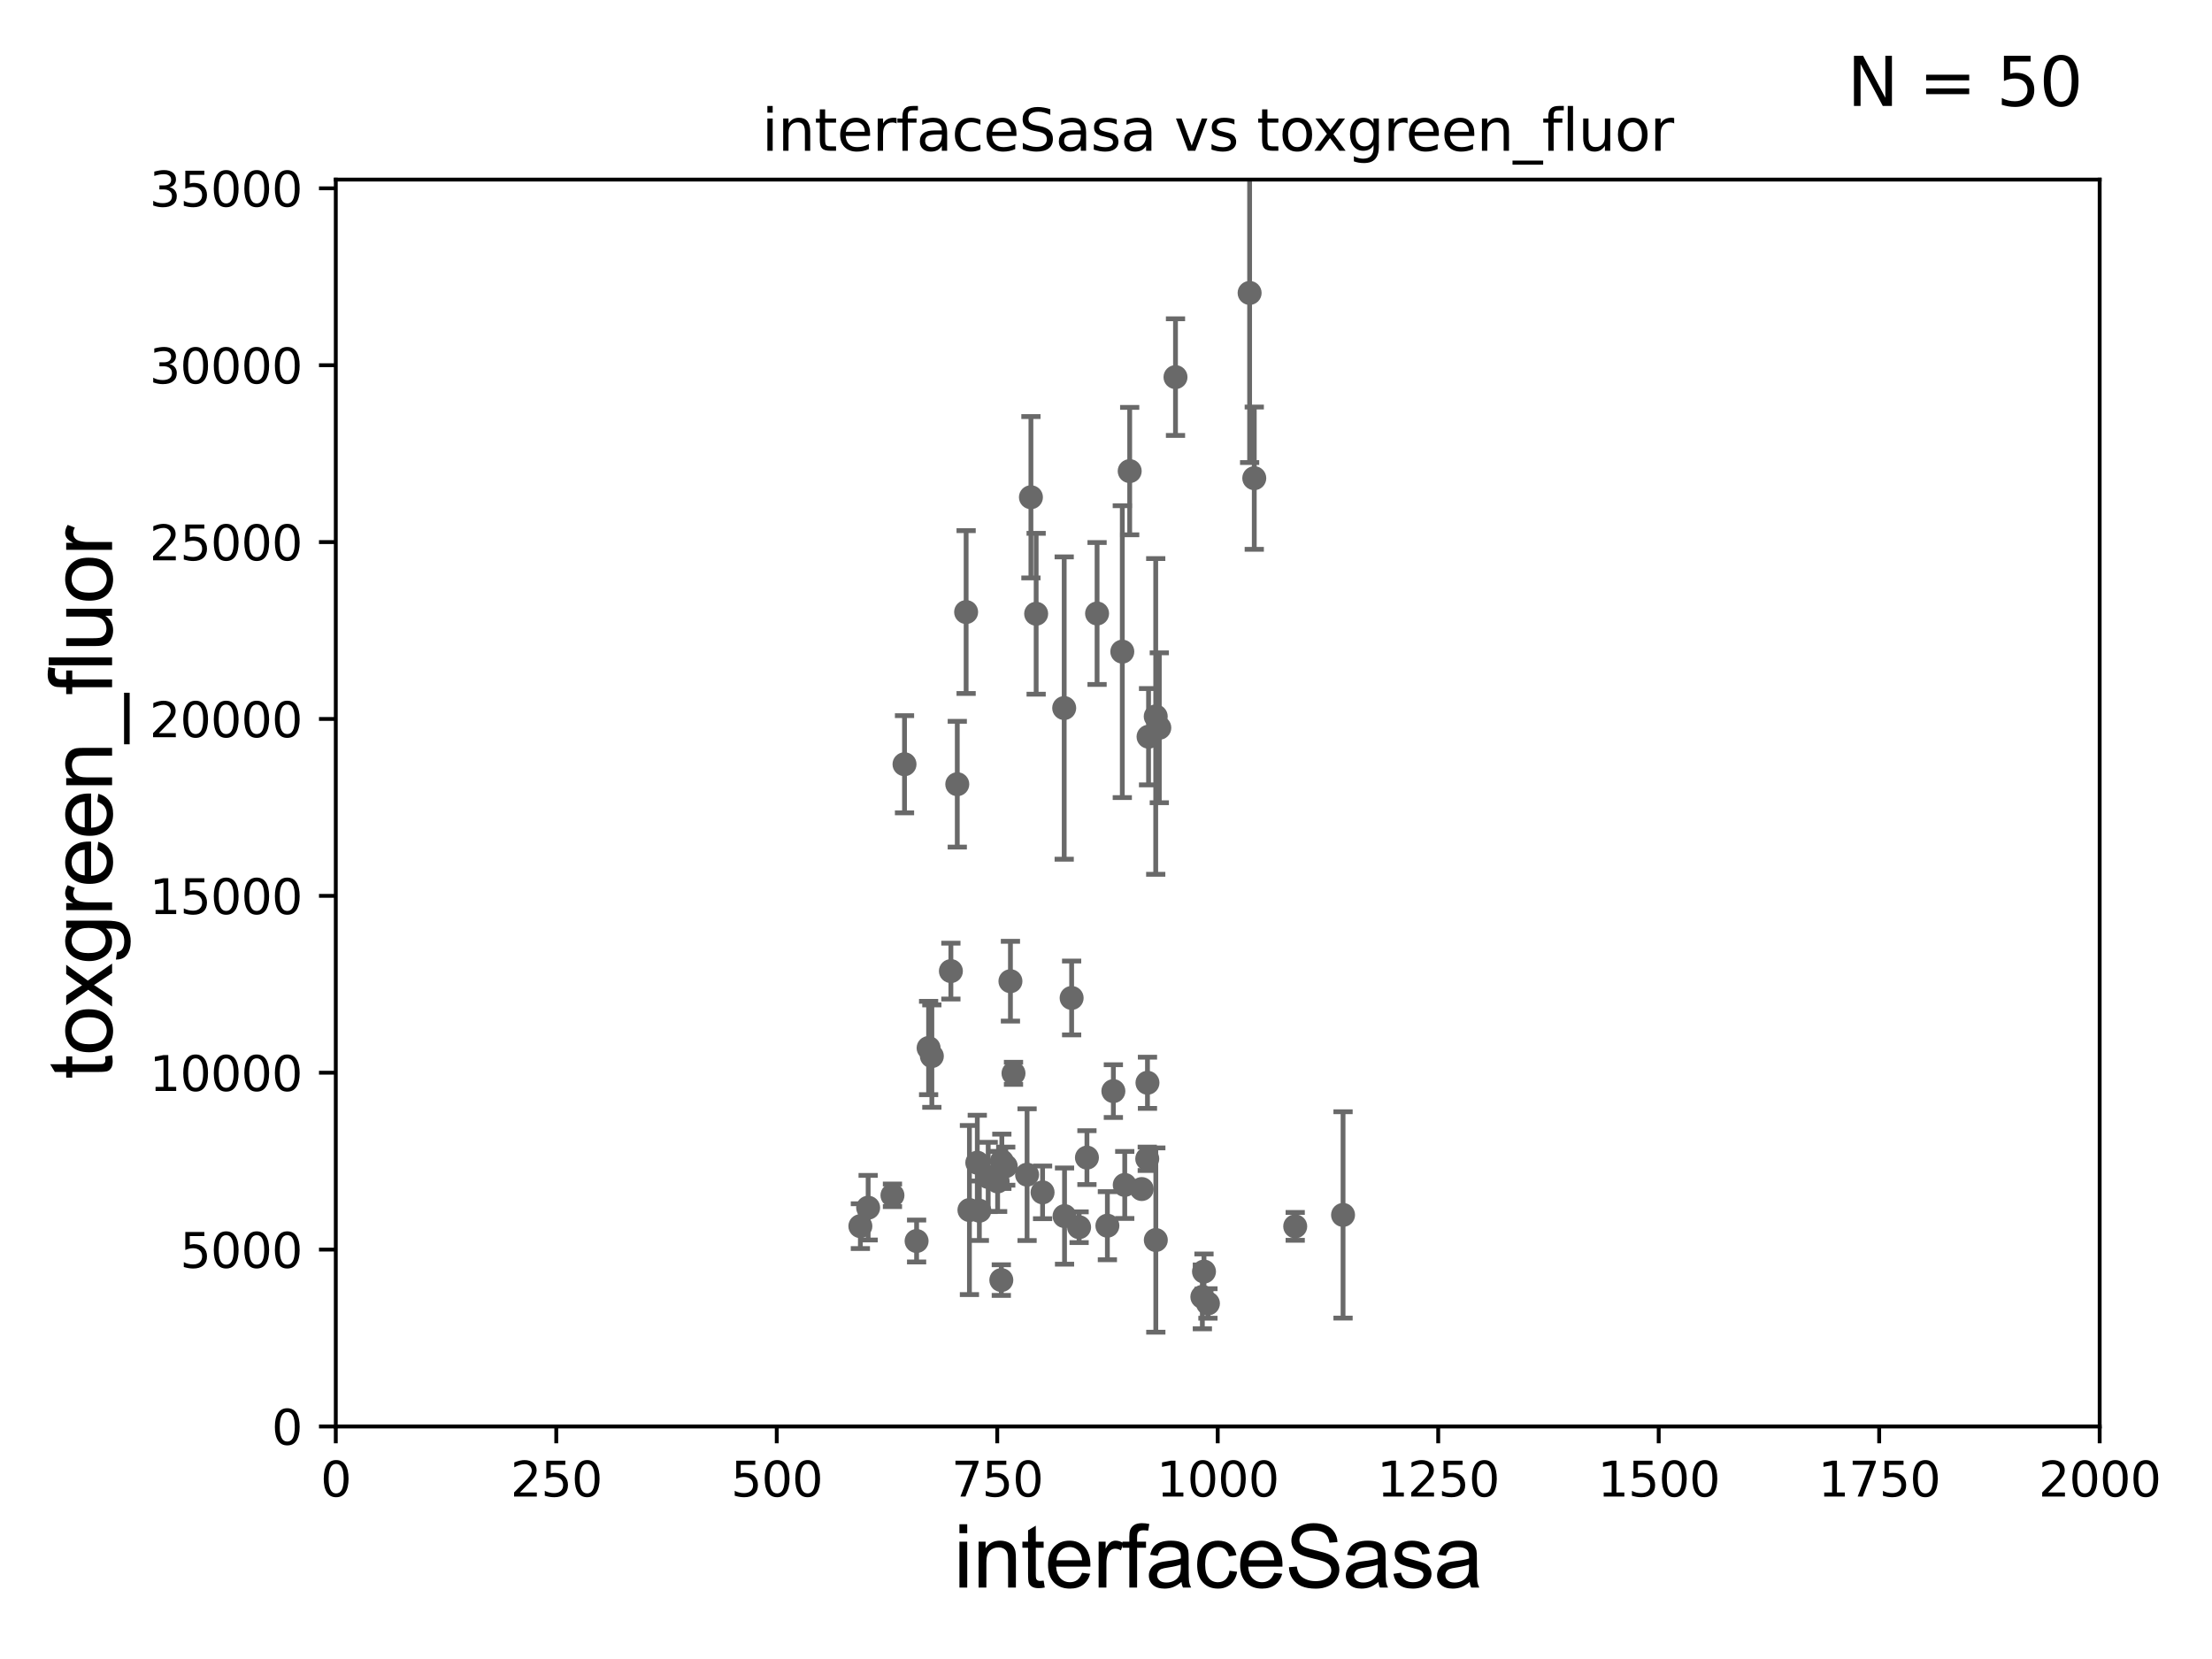<?xml version="1.0" encoding="utf-8" standalone="no"?>
<!DOCTYPE svg PUBLIC "-//W3C//DTD SVG 1.1//EN"
  "http://www.w3.org/Graphics/SVG/1.1/DTD/svg11.dtd">
<svg xmlns:xlink="http://www.w3.org/1999/xlink" width="460.8pt" height="345.6pt" viewBox="0 0 460.8 345.6" xmlns="http://www.w3.org/2000/svg" version="1.1">
 <defs>
  <style type="text/css">*{stroke-linejoin: round; stroke-linecap: butt}</style>
 </defs>
 <g id="figure_1">
  <g id="patch_1">
   <path d="M 0 345.6 
L 460.8 345.6 
L 460.8 0 
L 0 0 
z
" style="fill: #ffffff"/>
  </g>
  <g id="axes_1">
   <g id="patch_2">
    <path d="M 69.95 297.16 
L 437.4 297.16 
L 437.4 37.411 
L 69.95 37.411 
z
" style="fill: #ffffff"/>
   </g>
   <g id="PathCollection_1">
    <defs>
     <path id="m0b31a3c203" d="M 0 1.118 
C 0.297 1.118 0.581 1 0.791 0.791 
C 1 0.581 1.118 0.297 1.118 0 
C 1.118 -0.297 1 -0.581 0.791 -0.791 
C 0.581 -1 0.297 -1.118 0 -1.118 
C -0.297 -1.118 -0.581 -1 -0.791 -0.791 
C -1 -0.581 -1.118 -0.297 -1.118 0 
C -1.118 0.297 -1 0.581 -0.791 0.791 
C -0.581 1 -0.297 1.118 0 1.118 
z
" style="stroke: #696969"/>
    </defs>
    <g clip-path="url(#p158f5cc766)">
     <use xlink:href="#m0b31a3c203" x="269.817" y="255.474" style="fill: #696969; stroke: #696969"/>
     <use xlink:href="#m0b31a3c203" x="221.762" y="253.333" style="fill: #696969; stroke: #696969"/>
     <use xlink:href="#m0b31a3c203" x="205.859" y="245.186" style="fill: #696969; stroke: #696969"/>
     <use xlink:href="#m0b31a3c203" x="213.959" y="244.705" style="fill: #696969; stroke: #696969"/>
     <use xlink:href="#m0b31a3c203" x="233.796" y="135.749" style="fill: #696969; stroke: #696969"/>
     <use xlink:href="#m0b31a3c203" x="185.915" y="249.006" style="fill: #696969; stroke: #696969"/>
     <use xlink:href="#m0b31a3c203" x="190.944" y="258.526" style="fill: #696969; stroke: #696969"/>
     <use xlink:href="#m0b31a3c203" x="240.759" y="149.245" style="fill: #696969; stroke: #696969"/>
     <use xlink:href="#m0b31a3c203" x="238.994" y="241.396" style="fill: #696969; stroke: #696969"/>
     <use xlink:href="#m0b31a3c203" x="198.087" y="202.296" style="fill: #696969; stroke: #696969"/>
     <use xlink:href="#m0b31a3c203" x="217.189" y="248.391" style="fill: #696969; stroke: #696969"/>
     <use xlink:href="#m0b31a3c203" x="208.701" y="241.922" style="fill: #696969; stroke: #696969"/>
     <use xlink:href="#m0b31a3c203" x="251.636" y="271.534" style="fill: #696969; stroke: #696969"/>
     <use xlink:href="#m0b31a3c203" x="221.692" y="147.5" style="fill: #696969; stroke: #696969"/>
     <use xlink:href="#m0b31a3c203" x="223.241" y="207.894" style="fill: #696969; stroke: #696969"/>
     <use xlink:href="#m0b31a3c203" x="180.85" y="251.586" style="fill: #696969; stroke: #696969"/>
     <use xlink:href="#m0b31a3c203" x="193.446" y="218.317" style="fill: #696969; stroke: #696969"/>
     <use xlink:href="#m0b31a3c203" x="194.122" y="220.006" style="fill: #696969; stroke: #696969"/>
     <use xlink:href="#m0b31a3c203" x="279.782" y="253.09" style="fill: #696969; stroke: #696969"/>
     <use xlink:href="#m0b31a3c203" x="244.878" y="78.559" style="fill: #696969; stroke: #696969"/>
     <use xlink:href="#m0b31a3c203" x="204.018" y="252.217" style="fill: #696969; stroke: #696969"/>
     <use xlink:href="#m0b31a3c203" x="201.951" y="252.074" style="fill: #696969; stroke: #696969"/>
     <use xlink:href="#m0b31a3c203" x="209.513" y="242.931" style="fill: #696969; stroke: #696969"/>
     <use xlink:href="#m0b31a3c203" x="203.588" y="242.21" style="fill: #696969; stroke: #696969"/>
     <use xlink:href="#m0b31a3c203" x="231.935" y="227.298" style="fill: #696969; stroke: #696969"/>
     <use xlink:href="#m0b31a3c203" x="241.505" y="151.608" style="fill: #696969; stroke: #696969"/>
     <use xlink:href="#m0b31a3c203" x="250.813" y="264.892" style="fill: #696969; stroke: #696969"/>
     <use xlink:href="#m0b31a3c203" x="207.826" y="246.116" style="fill: #696969; stroke: #696969"/>
     <use xlink:href="#m0b31a3c203" x="237.84" y="247.701" style="fill: #696969; stroke: #696969"/>
     <use xlink:href="#m0b31a3c203" x="188.427" y="159.204" style="fill: #696969; stroke: #696969"/>
     <use xlink:href="#m0b31a3c203" x="228.541" y="127.804" style="fill: #696969; stroke: #696969"/>
     <use xlink:href="#m0b31a3c203" x="239.265" y="153.471" style="fill: #696969; stroke: #696969"/>
     <use xlink:href="#m0b31a3c203" x="226.429" y="241.152" style="fill: #696969; stroke: #696969"/>
     <use xlink:href="#m0b31a3c203" x="210.492" y="204.402" style="fill: #696969; stroke: #696969"/>
     <use xlink:href="#m0b31a3c203" x="239.039" y="225.561" style="fill: #696969; stroke: #696969"/>
     <use xlink:href="#m0b31a3c203" x="260.318" y="61.025" style="fill: #696969; stroke: #696969"/>
     <use xlink:href="#m0b31a3c203" x="208.593" y="266.663" style="fill: #696969; stroke: #696969"/>
     <use xlink:href="#m0b31a3c203" x="230.689" y="255.336" style="fill: #696969; stroke: #696969"/>
     <use xlink:href="#m0b31a3c203" x="235.336" y="98.139" style="fill: #696969; stroke: #696969"/>
     <use xlink:href="#m0b31a3c203" x="199.419" y="163.363" style="fill: #696969; stroke: #696969"/>
     <use xlink:href="#m0b31a3c203" x="234.305" y="246.844" style="fill: #696969; stroke: #696969"/>
     <use xlink:href="#m0b31a3c203" x="214.76" y="103.583" style="fill: #696969; stroke: #696969"/>
     <use xlink:href="#m0b31a3c203" x="224.797" y="255.652" style="fill: #696969; stroke: #696969"/>
     <use xlink:href="#m0b31a3c203" x="179.231" y="255.431" style="fill: #696969; stroke: #696969"/>
     <use xlink:href="#m0b31a3c203" x="201.262" y="127.504" style="fill: #696969; stroke: #696969"/>
     <use xlink:href="#m0b31a3c203" x="240.778" y="258.322" style="fill: #696969; stroke: #696969"/>
     <use xlink:href="#m0b31a3c203" x="215.85" y="127.858" style="fill: #696969; stroke: #696969"/>
     <use xlink:href="#m0b31a3c203" x="211.13" y="223.59" style="fill: #696969; stroke: #696969"/>
     <use xlink:href="#m0b31a3c203" x="250.473" y="270.161" style="fill: #696969; stroke: #696969"/>
     <use xlink:href="#m0b31a3c203" x="261.287" y="99.614" style="fill: #696969; stroke: #696969"/>
    </g>
   </g>
   <g id="matplotlib.axis_1">
    <g id="xtick_1">
     <g id="line2d_1">
      <defs>
       <path id="me42b0af5c9" d="M 0 0 
L 0 3.5 
" style="stroke: #000000; stroke-width: 0.8"/>
      </defs>
      <g>
       <use xlink:href="#me42b0af5c9" x="69.95" y="297.16" style="stroke: #000000; stroke-width: 0.8"/>
      </g>
     </g>
     <g id="text_1">
      <!-- 0 -->
      <g transform="translate(66.769 311.758)scale(0.1 -0.1)">
       <defs>
        <path id="DejaVuSans-30" d="M 2034 4250 
Q 1547 4250 1301 3770 
Q 1056 3291 1056 2328 
Q 1056 1369 1301 889 
Q 1547 409 2034 409 
Q 2525 409 2770 889 
Q 3016 1369 3016 2328 
Q 3016 3291 2770 3770 
Q 2525 4250 2034 4250 
z
M 2034 4750 
Q 2819 4750 3233 4129 
Q 3647 3509 3647 2328 
Q 3647 1150 3233 529 
Q 2819 -91 2034 -91 
Q 1250 -91 836 529 
Q 422 1150 422 2328 
Q 422 3509 836 4129 
Q 1250 4750 2034 4750 
z
" transform="scale(0.016)"/>
       </defs>
       <use xlink:href="#DejaVuSans-30"/>
      </g>
     </g>
    </g>
    <g id="xtick_2">
     <g id="line2d_2">
      <g>
       <use xlink:href="#me42b0af5c9" x="115.881" y="297.16" style="stroke: #000000; stroke-width: 0.8"/>
      </g>
     </g>
     <g id="text_2">
      <!-- 250 -->
      <g transform="translate(106.338 311.758)scale(0.1 -0.1)">
       <defs>
        <path id="DejaVuSans-32" d="M 1228 531 
L 3431 531 
L 3431 0 
L 469 0 
L 469 531 
Q 828 903 1448 1529 
Q 2069 2156 2228 2338 
Q 2531 2678 2651 2914 
Q 2772 3150 2772 3378 
Q 2772 3750 2511 3984 
Q 2250 4219 1831 4219 
Q 1534 4219 1204 4116 
Q 875 4013 500 3803 
L 500 4441 
Q 881 4594 1212 4672 
Q 1544 4750 1819 4750 
Q 2544 4750 2975 4387 
Q 3406 4025 3406 3419 
Q 3406 3131 3298 2873 
Q 3191 2616 2906 2266 
Q 2828 2175 2409 1742 
Q 1991 1309 1228 531 
z
" transform="scale(0.016)"/>
        <path id="DejaVuSans-35" d="M 691 4666 
L 3169 4666 
L 3169 4134 
L 1269 4134 
L 1269 2991 
Q 1406 3038 1543 3061 
Q 1681 3084 1819 3084 
Q 2600 3084 3056 2656 
Q 3513 2228 3513 1497 
Q 3513 744 3044 326 
Q 2575 -91 1722 -91 
Q 1428 -91 1123 -41 
Q 819 9 494 109 
L 494 744 
Q 775 591 1075 516 
Q 1375 441 1709 441 
Q 2250 441 2565 725 
Q 2881 1009 2881 1497 
Q 2881 1984 2565 2268 
Q 2250 2553 1709 2553 
Q 1456 2553 1204 2497 
Q 953 2441 691 2322 
L 691 4666 
z
" transform="scale(0.016)"/>
       </defs>
       <use xlink:href="#DejaVuSans-32"/>
       <use xlink:href="#DejaVuSans-35" x="63.623"/>
       <use xlink:href="#DejaVuSans-30" x="127.246"/>
      </g>
     </g>
    </g>
    <g id="xtick_3">
     <g id="line2d_3">
      <g>
       <use xlink:href="#me42b0af5c9" x="161.812" y="297.16" style="stroke: #000000; stroke-width: 0.8"/>
      </g>
     </g>
     <g id="text_3">
      <!-- 500 -->
      <g transform="translate(152.269 311.758)scale(0.1 -0.1)">
       <use xlink:href="#DejaVuSans-35"/>
       <use xlink:href="#DejaVuSans-30" x="63.623"/>
       <use xlink:href="#DejaVuSans-30" x="127.246"/>
      </g>
     </g>
    </g>
    <g id="xtick_4">
     <g id="line2d_4">
      <g>
       <use xlink:href="#me42b0af5c9" x="207.744" y="297.16" style="stroke: #000000; stroke-width: 0.8"/>
      </g>
     </g>
     <g id="text_4">
      <!-- 750 -->
      <g transform="translate(198.2 311.758)scale(0.1 -0.1)">
       <defs>
        <path id="DejaVuSans-37" d="M 525 4666 
L 3525 4666 
L 3525 4397 
L 1831 0 
L 1172 0 
L 2766 4134 
L 525 4134 
L 525 4666 
z
" transform="scale(0.016)"/>
       </defs>
       <use xlink:href="#DejaVuSans-37"/>
       <use xlink:href="#DejaVuSans-35" x="63.623"/>
       <use xlink:href="#DejaVuSans-30" x="127.246"/>
      </g>
     </g>
    </g>
    <g id="xtick_5">
     <g id="line2d_5">
      <g>
       <use xlink:href="#me42b0af5c9" x="253.675" y="297.16" style="stroke: #000000; stroke-width: 0.8"/>
      </g>
     </g>
     <g id="text_5">
      <!-- 1000 -->
      <g transform="translate(240.95 311.758)scale(0.1 -0.1)">
       <defs>
        <path id="DejaVuSans-31" d="M 794 531 
L 1825 531 
L 1825 4091 
L 703 3866 
L 703 4441 
L 1819 4666 
L 2450 4666 
L 2450 531 
L 3481 531 
L 3481 0 
L 794 0 
L 794 531 
z
" transform="scale(0.016)"/>
       </defs>
       <use xlink:href="#DejaVuSans-31"/>
       <use xlink:href="#DejaVuSans-30" x="63.623"/>
       <use xlink:href="#DejaVuSans-30" x="127.246"/>
       <use xlink:href="#DejaVuSans-30" x="190.869"/>
      </g>
     </g>
    </g>
    <g id="xtick_6">
     <g id="line2d_6">
      <g>
       <use xlink:href="#me42b0af5c9" x="299.606" y="297.16" style="stroke: #000000; stroke-width: 0.8"/>
      </g>
     </g>
     <g id="text_6">
      <!-- 1250 -->
      <g transform="translate(286.881 311.758)scale(0.1 -0.1)">
       <use xlink:href="#DejaVuSans-31"/>
       <use xlink:href="#DejaVuSans-32" x="63.623"/>
       <use xlink:href="#DejaVuSans-35" x="127.246"/>
       <use xlink:href="#DejaVuSans-30" x="190.869"/>
      </g>
     </g>
    </g>
    <g id="xtick_7">
     <g id="line2d_7">
      <g>
       <use xlink:href="#me42b0af5c9" x="345.538" y="297.16" style="stroke: #000000; stroke-width: 0.8"/>
      </g>
     </g>
     <g id="text_7">
      <!-- 1500 -->
      <g transform="translate(332.812 311.758)scale(0.1 -0.1)">
       <use xlink:href="#DejaVuSans-31"/>
       <use xlink:href="#DejaVuSans-35" x="63.623"/>
       <use xlink:href="#DejaVuSans-30" x="127.246"/>
       <use xlink:href="#DejaVuSans-30" x="190.869"/>
      </g>
     </g>
    </g>
    <g id="xtick_8">
     <g id="line2d_8">
      <g>
       <use xlink:href="#me42b0af5c9" x="391.469" y="297.16" style="stroke: #000000; stroke-width: 0.8"/>
      </g>
     </g>
     <g id="text_8">
      <!-- 1750 -->
      <g transform="translate(378.744 311.758)scale(0.1 -0.1)">
       <use xlink:href="#DejaVuSans-31"/>
       <use xlink:href="#DejaVuSans-37" x="63.623"/>
       <use xlink:href="#DejaVuSans-35" x="127.246"/>
       <use xlink:href="#DejaVuSans-30" x="190.869"/>
      </g>
     </g>
    </g>
    <g id="xtick_9">
     <g id="line2d_9">
      <g>
       <use xlink:href="#me42b0af5c9" x="437.4" y="297.16" style="stroke: #000000; stroke-width: 0.8"/>
      </g>
     </g>
     <g id="text_9">
      <!-- 2000 -->
      <g transform="translate(424.675 311.758)scale(0.1 -0.1)">
       <use xlink:href="#DejaVuSans-32"/>
       <use xlink:href="#DejaVuSans-30" x="63.623"/>
       <use xlink:href="#DejaVuSans-30" x="127.246"/>
       <use xlink:href="#DejaVuSans-30" x="190.869"/>
      </g>
     </g>
    </g>
    <g id="text_10">
     <!-- interfaceSasa -->
     <g transform="translate(198.646 330.722)scale(0.18 -0.18)">
      <defs>
       <path id="ArialMT-69" d="M 425 3934 
L 425 4581 
L 988 4581 
L 988 3934 
L 425 3934 
z
M 425 0 
L 425 3319 
L 988 3319 
L 988 0 
L 425 0 
z
" transform="scale(0.016)"/>
       <path id="ArialMT-6e" d="M 422 0 
L 422 3319 
L 928 3319 
L 928 2847 
Q 1294 3394 1984 3394 
Q 2284 3394 2536 3286 
Q 2788 3178 2913 3003 
Q 3038 2828 3088 2588 
Q 3119 2431 3119 2041 
L 3119 0 
L 2556 0 
L 2556 2019 
Q 2556 2363 2490 2533 
Q 2425 2703 2258 2804 
Q 2091 2906 1866 2906 
Q 1506 2906 1245 2678 
Q 984 2450 984 1813 
L 984 0 
L 422 0 
z
" transform="scale(0.016)"/>
       <path id="ArialMT-74" d="M 1650 503 
L 1731 6 
Q 1494 -44 1306 -44 
Q 1000 -44 831 53 
Q 663 150 594 308 
Q 525 466 525 972 
L 525 2881 
L 113 2881 
L 113 3319 
L 525 3319 
L 525 4141 
L 1084 4478 
L 1084 3319 
L 1650 3319 
L 1650 2881 
L 1084 2881 
L 1084 941 
Q 1084 700 1114 631 
Q 1144 563 1211 522 
Q 1278 481 1403 481 
Q 1497 481 1650 503 
z
" transform="scale(0.016)"/>
       <path id="ArialMT-65" d="M 2694 1069 
L 3275 997 
Q 3138 488 2766 206 
Q 2394 -75 1816 -75 
Q 1088 -75 661 373 
Q 234 822 234 1631 
Q 234 2469 665 2931 
Q 1097 3394 1784 3394 
Q 2450 3394 2872 2941 
Q 3294 2488 3294 1666 
Q 3294 1616 3291 1516 
L 816 1516 
Q 847 969 1125 678 
Q 1403 388 1819 388 
Q 2128 388 2347 550 
Q 2566 713 2694 1069 
z
M 847 1978 
L 2700 1978 
Q 2663 2397 2488 2606 
Q 2219 2931 1791 2931 
Q 1403 2931 1139 2672 
Q 875 2413 847 1978 
z
" transform="scale(0.016)"/>
       <path id="ArialMT-72" d="M 416 0 
L 416 3319 
L 922 3319 
L 922 2816 
Q 1116 3169 1280 3281 
Q 1444 3394 1641 3394 
Q 1925 3394 2219 3213 
L 2025 2691 
Q 1819 2813 1613 2813 
Q 1428 2813 1281 2702 
Q 1134 2591 1072 2394 
Q 978 2094 978 1738 
L 978 0 
L 416 0 
z
" transform="scale(0.016)"/>
       <path id="ArialMT-66" d="M 556 0 
L 556 2881 
L 59 2881 
L 59 3319 
L 556 3319 
L 556 3672 
Q 556 4006 616 4169 
Q 697 4388 901 4523 
Q 1106 4659 1475 4659 
Q 1713 4659 2000 4603 
L 1916 4113 
Q 1741 4144 1584 4144 
Q 1328 4144 1222 4034 
Q 1116 3925 1116 3625 
L 1116 3319 
L 1763 3319 
L 1763 2881 
L 1116 2881 
L 1116 0 
L 556 0 
z
" transform="scale(0.016)"/>
       <path id="ArialMT-61" d="M 2588 409 
Q 2275 144 1986 34 
Q 1697 -75 1366 -75 
Q 819 -75 525 192 
Q 231 459 231 875 
Q 231 1119 342 1320 
Q 453 1522 633 1644 
Q 813 1766 1038 1828 
Q 1203 1872 1538 1913 
Q 2219 1994 2541 2106 
Q 2544 2222 2544 2253 
Q 2544 2597 2384 2738 
Q 2169 2928 1744 2928 
Q 1347 2928 1158 2789 
Q 969 2650 878 2297 
L 328 2372 
Q 403 2725 575 2942 
Q 747 3159 1072 3276 
Q 1397 3394 1825 3394 
Q 2250 3394 2515 3294 
Q 2781 3194 2906 3042 
Q 3031 2891 3081 2659 
Q 3109 2516 3109 2141 
L 3109 1391 
Q 3109 606 3145 398 
Q 3181 191 3288 0 
L 2700 0 
Q 2613 175 2588 409 
z
M 2541 1666 
Q 2234 1541 1622 1453 
Q 1275 1403 1131 1340 
Q 988 1278 909 1158 
Q 831 1038 831 891 
Q 831 666 1001 516 
Q 1172 366 1500 366 
Q 1825 366 2078 508 
Q 2331 650 2450 897 
Q 2541 1088 2541 1459 
L 2541 1666 
z
" transform="scale(0.016)"/>
       <path id="ArialMT-63" d="M 2588 1216 
L 3141 1144 
Q 3050 572 2676 248 
Q 2303 -75 1759 -75 
Q 1078 -75 664 370 
Q 250 816 250 1647 
Q 250 2184 428 2587 
Q 606 2991 970 3192 
Q 1334 3394 1763 3394 
Q 2303 3394 2647 3120 
Q 2991 2847 3088 2344 
L 2541 2259 
Q 2463 2594 2264 2762 
Q 2066 2931 1784 2931 
Q 1359 2931 1093 2626 
Q 828 2322 828 1663 
Q 828 994 1084 691 
Q 1341 388 1753 388 
Q 2084 388 2306 591 
Q 2528 794 2588 1216 
z
" transform="scale(0.016)"/>
       <path id="ArialMT-53" d="M 288 1472 
L 859 1522 
Q 900 1178 1048 958 
Q 1197 738 1509 602 
Q 1822 466 2213 466 
Q 2559 466 2825 569 
Q 3091 672 3220 851 
Q 3350 1031 3350 1244 
Q 3350 1459 3225 1620 
Q 3100 1781 2813 1891 
Q 2628 1963 1997 2114 
Q 1366 2266 1113 2400 
Q 784 2572 623 2826 
Q 463 3081 463 3397 
Q 463 3744 659 4045 
Q 856 4347 1234 4503 
Q 1613 4659 2075 4659 
Q 2584 4659 2973 4495 
Q 3363 4331 3572 4012 
Q 3781 3694 3797 3291 
L 3216 3247 
Q 3169 3681 2898 3903 
Q 2628 4125 2100 4125 
Q 1550 4125 1298 3923 
Q 1047 3722 1047 3438 
Q 1047 3191 1225 3031 
Q 1400 2872 2139 2705 
Q 2878 2538 3153 2413 
Q 3553 2228 3743 1945 
Q 3934 1663 3934 1294 
Q 3934 928 3725 604 
Q 3516 281 3123 101 
Q 2731 -78 2241 -78 
Q 1619 -78 1198 103 
Q 778 284 539 648 
Q 300 1013 288 1472 
z
" transform="scale(0.016)"/>
       <path id="ArialMT-73" d="M 197 991 
L 753 1078 
Q 800 744 1014 566 
Q 1228 388 1613 388 
Q 2000 388 2187 545 
Q 2375 703 2375 916 
Q 2375 1106 2209 1216 
Q 2094 1291 1634 1406 
Q 1016 1563 777 1677 
Q 538 1791 414 1992 
Q 291 2194 291 2438 
Q 291 2659 392 2848 
Q 494 3038 669 3163 
Q 800 3259 1026 3326 
Q 1253 3394 1513 3394 
Q 1903 3394 2198 3281 
Q 2494 3169 2634 2976 
Q 2775 2784 2828 2463 
L 2278 2388 
Q 2241 2644 2061 2787 
Q 1881 2931 1553 2931 
Q 1166 2931 1000 2803 
Q 834 2675 834 2503 
Q 834 2394 903 2306 
Q 972 2216 1119 2156 
Q 1203 2125 1616 2013 
Q 2213 1853 2448 1751 
Q 2684 1650 2818 1456 
Q 2953 1263 2953 975 
Q 2953 694 2789 445 
Q 2625 197 2315 61 
Q 2006 -75 1616 -75 
Q 969 -75 630 194 
Q 291 463 197 991 
z
" transform="scale(0.016)"/>
      </defs>
      <use xlink:href="#ArialMT-69"/>
      <use xlink:href="#ArialMT-6e" x="22.217"/>
      <use xlink:href="#ArialMT-74" x="77.832"/>
      <use xlink:href="#ArialMT-65" x="105.615"/>
      <use xlink:href="#ArialMT-72" x="161.23"/>
      <use xlink:href="#ArialMT-66" x="194.531"/>
      <use xlink:href="#ArialMT-61" x="222.314"/>
      <use xlink:href="#ArialMT-63" x="277.93"/>
      <use xlink:href="#ArialMT-65" x="327.93"/>
      <use xlink:href="#ArialMT-53" x="383.545"/>
      <use xlink:href="#ArialMT-61" x="450.244"/>
      <use xlink:href="#ArialMT-73" x="505.859"/>
      <use xlink:href="#ArialMT-61" x="555.859"/>
     </g>
    </g>
   </g>
   <g id="matplotlib.axis_2">
    <g id="ytick_1">
     <g id="line2d_10">
      <defs>
       <path id="m560fdf28af" d="M 0 0 
L -3.5 0 
" style="stroke: #000000; stroke-width: 0.8"/>
      </defs>
      <g>
       <use xlink:href="#m560fdf28af" x="69.95" y="297.16" style="stroke: #000000; stroke-width: 0.8"/>
      </g>
     </g>
     <g id="text_11">
      <!-- 0 -->
      <g transform="translate(56.587 300.959)scale(0.1 -0.1)">
       <use xlink:href="#DejaVuSans-30"/>
      </g>
     </g>
    </g>
    <g id="ytick_2">
     <g id="line2d_11">
      <g>
       <use xlink:href="#m560fdf28af" x="69.95" y="260.313" style="stroke: #000000; stroke-width: 0.8"/>
      </g>
     </g>
     <g id="text_12">
      <!-- 5000 -->
      <g transform="translate(37.5 264.112)scale(0.1 -0.1)">
       <use xlink:href="#DejaVuSans-35"/>
       <use xlink:href="#DejaVuSans-30" x="63.623"/>
       <use xlink:href="#DejaVuSans-30" x="127.246"/>
       <use xlink:href="#DejaVuSans-30" x="190.869"/>
      </g>
     </g>
    </g>
    <g id="ytick_3">
     <g id="line2d_12">
      <g>
       <use xlink:href="#m560fdf28af" x="69.95" y="223.467" style="stroke: #000000; stroke-width: 0.8"/>
      </g>
     </g>
     <g id="text_13">
      <!-- 10000 -->
      <g transform="translate(31.137 227.266)scale(0.1 -0.1)">
       <use xlink:href="#DejaVuSans-31"/>
       <use xlink:href="#DejaVuSans-30" x="63.623"/>
       <use xlink:href="#DejaVuSans-30" x="127.246"/>
       <use xlink:href="#DejaVuSans-30" x="190.869"/>
       <use xlink:href="#DejaVuSans-30" x="254.492"/>
      </g>
     </g>
    </g>
    <g id="ytick_4">
     <g id="line2d_13">
      <g>
       <use xlink:href="#m560fdf28af" x="69.95" y="186.62" style="stroke: #000000; stroke-width: 0.8"/>
      </g>
     </g>
     <g id="text_14">
      <!-- 15000 -->
      <g transform="translate(31.137 190.419)scale(0.1 -0.1)">
       <use xlink:href="#DejaVuSans-31"/>
       <use xlink:href="#DejaVuSans-35" x="63.623"/>
       <use xlink:href="#DejaVuSans-30" x="127.246"/>
       <use xlink:href="#DejaVuSans-30" x="190.869"/>
       <use xlink:href="#DejaVuSans-30" x="254.492"/>
      </g>
     </g>
    </g>
    <g id="ytick_5">
     <g id="line2d_14">
      <g>
       <use xlink:href="#m560fdf28af" x="69.95" y="149.773" style="stroke: #000000; stroke-width: 0.8"/>
      </g>
     </g>
     <g id="text_15">
      <!-- 20000 -->
      <g transform="translate(31.137 153.572)scale(0.1 -0.1)">
       <use xlink:href="#DejaVuSans-32"/>
       <use xlink:href="#DejaVuSans-30" x="63.623"/>
       <use xlink:href="#DejaVuSans-30" x="127.246"/>
       <use xlink:href="#DejaVuSans-30" x="190.869"/>
       <use xlink:href="#DejaVuSans-30" x="254.492"/>
      </g>
     </g>
    </g>
    <g id="ytick_6">
     <g id="line2d_15">
      <g>
       <use xlink:href="#m560fdf28af" x="69.95" y="112.926" style="stroke: #000000; stroke-width: 0.8"/>
      </g>
     </g>
     <g id="text_16">
      <!-- 25000 -->
      <g transform="translate(31.137 116.726)scale(0.1 -0.1)">
       <use xlink:href="#DejaVuSans-32"/>
       <use xlink:href="#DejaVuSans-35" x="63.623"/>
       <use xlink:href="#DejaVuSans-30" x="127.246"/>
       <use xlink:href="#DejaVuSans-30" x="190.869"/>
       <use xlink:href="#DejaVuSans-30" x="254.492"/>
      </g>
     </g>
    </g>
    <g id="ytick_7">
     <g id="line2d_16">
      <g>
       <use xlink:href="#m560fdf28af" x="69.95" y="76.08" style="stroke: #000000; stroke-width: 0.8"/>
      </g>
     </g>
     <g id="text_17">
      <!-- 30000 -->
      <g transform="translate(31.137 79.879)scale(0.1 -0.1)">
       <defs>
        <path id="DejaVuSans-33" d="M 2597 2516 
Q 3050 2419 3304 2112 
Q 3559 1806 3559 1356 
Q 3559 666 3084 287 
Q 2609 -91 1734 -91 
Q 1441 -91 1130 -33 
Q 819 25 488 141 
L 488 750 
Q 750 597 1062 519 
Q 1375 441 1716 441 
Q 2309 441 2620 675 
Q 2931 909 2931 1356 
Q 2931 1769 2642 2001 
Q 2353 2234 1838 2234 
L 1294 2234 
L 1294 2753 
L 1863 2753 
Q 2328 2753 2575 2939 
Q 2822 3125 2822 3475 
Q 2822 3834 2567 4026 
Q 2313 4219 1838 4219 
Q 1578 4219 1281 4162 
Q 984 4106 628 3988 
L 628 4550 
Q 988 4650 1302 4700 
Q 1616 4750 1894 4750 
Q 2613 4750 3031 4423 
Q 3450 4097 3450 3541 
Q 3450 3153 3228 2886 
Q 3006 2619 2597 2516 
z
" transform="scale(0.016)"/>
       </defs>
       <use xlink:href="#DejaVuSans-33"/>
       <use xlink:href="#DejaVuSans-30" x="63.623"/>
       <use xlink:href="#DejaVuSans-30" x="127.246"/>
       <use xlink:href="#DejaVuSans-30" x="190.869"/>
       <use xlink:href="#DejaVuSans-30" x="254.492"/>
      </g>
     </g>
    </g>
    <g id="ytick_8">
     <g id="line2d_17">
      <g>
       <use xlink:href="#m560fdf28af" x="69.95" y="39.233" style="stroke: #000000; stroke-width: 0.8"/>
      </g>
     </g>
     <g id="text_18">
      <!-- 35000 -->
      <g transform="translate(31.137 43.032)scale(0.1 -0.1)">
       <use xlink:href="#DejaVuSans-33"/>
       <use xlink:href="#DejaVuSans-35" x="63.623"/>
       <use xlink:href="#DejaVuSans-30" x="127.246"/>
       <use xlink:href="#DejaVuSans-30" x="190.869"/>
       <use xlink:href="#DejaVuSans-30" x="254.492"/>
      </g>
     </g>
    </g>
    <g id="text_19">
     <!-- toxgreen_fluor -->
     <g transform="translate(23.349 224.818)rotate(-90)scale(0.18 -0.18)">
      <defs>
       <path id="ArialMT-6f" d="M 213 1659 
Q 213 2581 725 3025 
Q 1153 3394 1769 3394 
Q 2453 3394 2887 2945 
Q 3322 2497 3322 1706 
Q 3322 1066 3130 698 
Q 2938 331 2570 128 
Q 2203 -75 1769 -75 
Q 1072 -75 642 372 
Q 213 819 213 1659 
z
M 791 1659 
Q 791 1022 1069 705 
Q 1347 388 1769 388 
Q 2188 388 2466 706 
Q 2744 1025 2744 1678 
Q 2744 2294 2464 2611 
Q 2184 2928 1769 2928 
Q 1347 2928 1069 2612 
Q 791 2297 791 1659 
z
" transform="scale(0.016)"/>
       <path id="ArialMT-78" d="M 47 0 
L 1259 1725 
L 138 3319 
L 841 3319 
L 1350 2541 
Q 1494 2319 1581 2169 
Q 1719 2375 1834 2534 
L 2394 3319 
L 3066 3319 
L 1919 1756 
L 3153 0 
L 2463 0 
L 1781 1031 
L 1600 1309 
L 728 0 
L 47 0 
z
" transform="scale(0.016)"/>
       <path id="ArialMT-67" d="M 319 -275 
L 866 -356 
Q 900 -609 1056 -725 
Q 1266 -881 1628 -881 
Q 2019 -881 2231 -725 
Q 2444 -569 2519 -288 
Q 2563 -116 2559 434 
Q 2191 0 1641 0 
Q 956 0 581 494 
Q 206 988 206 1678 
Q 206 2153 378 2554 
Q 550 2956 876 3175 
Q 1203 3394 1644 3394 
Q 2231 3394 2613 2919 
L 2613 3319 
L 3131 3319 
L 3131 450 
Q 3131 -325 2973 -648 
Q 2816 -972 2473 -1159 
Q 2131 -1347 1631 -1347 
Q 1038 -1347 672 -1080 
Q 306 -813 319 -275 
z
M 784 1719 
Q 784 1066 1043 766 
Q 1303 466 1694 466 
Q 2081 466 2343 764 
Q 2606 1063 2606 1700 
Q 2606 2309 2336 2618 
Q 2066 2928 1684 2928 
Q 1309 2928 1046 2623 
Q 784 2319 784 1719 
z
" transform="scale(0.016)"/>
       <path id="ArialMT-5f" d="M -97 -1272 
L -97 -866 
L 3631 -866 
L 3631 -1272 
L -97 -1272 
z
" transform="scale(0.016)"/>
       <path id="ArialMT-6c" d="M 409 0 
L 409 4581 
L 972 4581 
L 972 0 
L 409 0 
z
" transform="scale(0.016)"/>
       <path id="ArialMT-75" d="M 2597 0 
L 2597 488 
Q 2209 -75 1544 -75 
Q 1250 -75 995 37 
Q 741 150 617 320 
Q 494 491 444 738 
Q 409 903 409 1263 
L 409 3319 
L 972 3319 
L 972 1478 
Q 972 1038 1006 884 
Q 1059 663 1231 536 
Q 1403 409 1656 409 
Q 1909 409 2131 539 
Q 2353 669 2445 892 
Q 2538 1116 2538 1541 
L 2538 3319 
L 3100 3319 
L 3100 0 
L 2597 0 
z
" transform="scale(0.016)"/>
      </defs>
      <use xlink:href="#ArialMT-74"/>
      <use xlink:href="#ArialMT-6f" x="27.783"/>
      <use xlink:href="#ArialMT-78" x="83.398"/>
      <use xlink:href="#ArialMT-67" x="133.398"/>
      <use xlink:href="#ArialMT-72" x="189.014"/>
      <use xlink:href="#ArialMT-65" x="222.314"/>
      <use xlink:href="#ArialMT-65" x="277.93"/>
      <use xlink:href="#ArialMT-6e" x="333.545"/>
      <use xlink:href="#ArialMT-5f" x="389.16"/>
      <use xlink:href="#ArialMT-66" x="444.775"/>
      <use xlink:href="#ArialMT-6c" x="472.559"/>
      <use xlink:href="#ArialMT-75" x="494.775"/>
      <use xlink:href="#ArialMT-6f" x="550.391"/>
      <use xlink:href="#ArialMT-72" x="606.006"/>
     </g>
    </g>
   </g>
   <g id="LineCollection_1">
    <path d="M 269.817 258.374 
L 269.817 252.573 
" clip-path="url(#p158f5cc766)" style="fill: none; stroke: #696969"/>
    <path d="M 221.762 263.354 
L 221.762 243.313 
" clip-path="url(#p158f5cc766)" style="fill: none; stroke: #696969"/>
    <path d="M 205.859 252.405 
L 205.859 237.966 
" clip-path="url(#p158f5cc766)" style="fill: none; stroke: #696969"/>
    <path d="M 213.959 258.426 
L 213.959 230.985 
" clip-path="url(#p158f5cc766)" style="fill: none; stroke: #696969"/>
    <path d="M 233.796 166.151 
L 233.796 105.348 
" clip-path="url(#p158f5cc766)" style="fill: none; stroke: #696969"/>
    <path d="M 185.915 251.356 
L 185.915 246.655 
" clip-path="url(#p158f5cc766)" style="fill: none; stroke: #696969"/>
    <path d="M 190.944 262.89 
L 190.944 254.161 
" clip-path="url(#p158f5cc766)" style="fill: none; stroke: #696969"/>
    <path d="M 240.759 182.133 
L 240.759 116.358 
" clip-path="url(#p158f5cc766)" style="fill: none; stroke: #696969"/>
    <path d="M 238.994 243.837 
L 238.994 238.955 
" clip-path="url(#p158f5cc766)" style="fill: none; stroke: #696969"/>
    <path d="M 198.087 208.116 
L 198.087 196.477 
" clip-path="url(#p158f5cc766)" style="fill: none; stroke: #696969"/>
    <path d="M 217.189 253.88 
L 217.189 242.903 
" clip-path="url(#p158f5cc766)" style="fill: none; stroke: #696969"/>
    <path d="M 208.701 247.585 
L 208.701 236.259 
" clip-path="url(#p158f5cc766)" style="fill: none; stroke: #696969"/>
    <path d="M 251.636 274.604 
L 251.636 268.463 
" clip-path="url(#p158f5cc766)" style="fill: none; stroke: #696969"/>
    <path d="M 221.692 178.987 
L 221.692 116.012 
" clip-path="url(#p158f5cc766)" style="fill: none; stroke: #696969"/>
    <path d="M 223.241 215.59 
L 223.241 200.198 
" clip-path="url(#p158f5cc766)" style="fill: none; stroke: #696969"/>
    <path d="M 180.85 258.313 
L 180.85 244.858 
" clip-path="url(#p158f5cc766)" style="fill: none; stroke: #696969"/>
    <path d="M 193.446 228.039 
L 193.446 208.594 
" clip-path="url(#p158f5cc766)" style="fill: none; stroke: #696969"/>
    <path d="M 194.122 230.674 
L 194.122 209.338 
" clip-path="url(#p158f5cc766)" style="fill: none; stroke: #696969"/>
    <path d="M 279.782 274.582 
L 279.782 231.597 
" clip-path="url(#p158f5cc766)" style="fill: none; stroke: #696969"/>
    <path d="M 244.878 90.71 
L 244.878 66.407 
" clip-path="url(#p158f5cc766)" style="fill: none; stroke: #696969"/>
    <path d="M 204.018 258.412 
L 204.018 246.023 
" clip-path="url(#p158f5cc766)" style="fill: none; stroke: #696969"/>
    <path d="M 201.951 269.683 
L 201.951 234.465 
" clip-path="url(#p158f5cc766)" style="fill: none; stroke: #696969"/>
    <path d="M 209.513 246.895 
L 209.513 238.966 
" clip-path="url(#p158f5cc766)" style="fill: none; stroke: #696969"/>
    <path d="M 203.588 252.089 
L 203.588 232.331 
" clip-path="url(#p158f5cc766)" style="fill: none; stroke: #696969"/>
    <path d="M 231.935 232.792 
L 231.935 221.803 
" clip-path="url(#p158f5cc766)" style="fill: none; stroke: #696969"/>
    <path d="M 241.505 167.218 
L 241.505 135.999 
" clip-path="url(#p158f5cc766)" style="fill: none; stroke: #696969"/>
    <path d="M 250.813 268.557 
L 250.813 261.227 
" clip-path="url(#p158f5cc766)" style="fill: none; stroke: #696969"/>
    <path d="M 207.826 252.373 
L 207.826 239.859 
" clip-path="url(#p158f5cc766)" style="fill: none; stroke: #696969"/>
    <path d="M 237.84 248.617 
L 237.84 246.784 
" clip-path="url(#p158f5cc766)" style="fill: none; stroke: #696969"/>
    <path d="M 188.427 169.327 
L 188.427 149.081 
" clip-path="url(#p158f5cc766)" style="fill: none; stroke: #696969"/>
    <path d="M 228.541 142.585 
L 228.541 113.023 
" clip-path="url(#p158f5cc766)" style="fill: none; stroke: #696969"/>
    <path d="M 239.265 163.505 
L 239.265 143.438 
" clip-path="url(#p158f5cc766)" style="fill: none; stroke: #696969"/>
    <path d="M 226.429 246.758 
L 226.429 235.545 
" clip-path="url(#p158f5cc766)" style="fill: none; stroke: #696969"/>
    <path d="M 210.492 212.713 
L 210.492 196.092 
" clip-path="url(#p158f5cc766)" style="fill: none; stroke: #696969"/>
    <path d="M 239.039 230.894 
L 239.039 220.228 
" clip-path="url(#p158f5cc766)" style="fill: none; stroke: #696969"/>
    <path d="M 260.318 96.355 
L 260.318 25.695 
" clip-path="url(#p158f5cc766)" style="fill: none; stroke: #696969"/>
    <path d="M 208.593 269.855 
L 208.593 263.471 
" clip-path="url(#p158f5cc766)" style="fill: none; stroke: #696969"/>
    <path d="M 230.689 262.431 
L 230.689 248.241 
" clip-path="url(#p158f5cc766)" style="fill: none; stroke: #696969"/>
    <path d="M 235.336 111.411 
L 235.336 84.868 
" clip-path="url(#p158f5cc766)" style="fill: none; stroke: #696969"/>
    <path d="M 199.419 176.463 
L 199.419 150.262 
" clip-path="url(#p158f5cc766)" style="fill: none; stroke: #696969"/>
    <path d="M 234.305 253.824 
L 234.305 239.865 
" clip-path="url(#p158f5cc766)" style="fill: none; stroke: #696969"/>
    <path d="M 214.76 120.391 
L 214.76 86.776 
" clip-path="url(#p158f5cc766)" style="fill: none; stroke: #696969"/>
    <path d="M 224.797 258.851 
L 224.797 252.452 
" clip-path="url(#p158f5cc766)" style="fill: none; stroke: #696969"/>
    <path d="M 179.231 260.092 
L 179.231 250.77 
" clip-path="url(#p158f5cc766)" style="fill: none; stroke: #696969"/>
    <path d="M 201.262 144.466 
L 201.262 110.543 
" clip-path="url(#p158f5cc766)" style="fill: none; stroke: #696969"/>
    <path d="M 240.778 277.515 
L 240.778 239.129 
" clip-path="url(#p158f5cc766)" style="fill: none; stroke: #696969"/>
    <path d="M 215.85 144.611 
L 215.85 111.105 
" clip-path="url(#p158f5cc766)" style="fill: none; stroke: #696969"/>
    <path d="M 211.13 225.89 
L 211.13 221.289 
" clip-path="url(#p158f5cc766)" style="fill: none; stroke: #696969"/>
    <path d="M 250.473 276.811 
L 250.473 263.511 
" clip-path="url(#p158f5cc766)" style="fill: none; stroke: #696969"/>
    <path d="M 261.287 114.436 
L 261.287 84.791 
" clip-path="url(#p158f5cc766)" style="fill: none; stroke: #696969"/>
   </g>
   <g id="line2d_18">
    <defs>
     <path id="m7812103fb5" d="M 2 0 
L -2 -0 
" style="stroke: #696969"/>
    </defs>
    <g clip-path="url(#p158f5cc766)">
     <use xlink:href="#m7812103fb5" x="269.817" y="258.374" style="fill: #696969; stroke: #696969"/>
     <use xlink:href="#m7812103fb5" x="221.762" y="263.354" style="fill: #696969; stroke: #696969"/>
     <use xlink:href="#m7812103fb5" x="205.859" y="252.405" style="fill: #696969; stroke: #696969"/>
     <use xlink:href="#m7812103fb5" x="213.959" y="258.426" style="fill: #696969; stroke: #696969"/>
     <use xlink:href="#m7812103fb5" x="233.796" y="166.151" style="fill: #696969; stroke: #696969"/>
     <use xlink:href="#m7812103fb5" x="185.915" y="251.356" style="fill: #696969; stroke: #696969"/>
     <use xlink:href="#m7812103fb5" x="190.944" y="262.89" style="fill: #696969; stroke: #696969"/>
     <use xlink:href="#m7812103fb5" x="240.759" y="182.133" style="fill: #696969; stroke: #696969"/>
     <use xlink:href="#m7812103fb5" x="238.994" y="243.837" style="fill: #696969; stroke: #696969"/>
     <use xlink:href="#m7812103fb5" x="198.087" y="208.116" style="fill: #696969; stroke: #696969"/>
     <use xlink:href="#m7812103fb5" x="217.189" y="253.88" style="fill: #696969; stroke: #696969"/>
     <use xlink:href="#m7812103fb5" x="208.701" y="247.585" style="fill: #696969; stroke: #696969"/>
     <use xlink:href="#m7812103fb5" x="251.636" y="274.604" style="fill: #696969; stroke: #696969"/>
     <use xlink:href="#m7812103fb5" x="221.692" y="178.987" style="fill: #696969; stroke: #696969"/>
     <use xlink:href="#m7812103fb5" x="223.241" y="215.59" style="fill: #696969; stroke: #696969"/>
     <use xlink:href="#m7812103fb5" x="180.85" y="258.313" style="fill: #696969; stroke: #696969"/>
     <use xlink:href="#m7812103fb5" x="193.446" y="228.039" style="fill: #696969; stroke: #696969"/>
     <use xlink:href="#m7812103fb5" x="194.122" y="230.674" style="fill: #696969; stroke: #696969"/>
     <use xlink:href="#m7812103fb5" x="279.782" y="274.582" style="fill: #696969; stroke: #696969"/>
     <use xlink:href="#m7812103fb5" x="244.878" y="90.71" style="fill: #696969; stroke: #696969"/>
     <use xlink:href="#m7812103fb5" x="204.018" y="258.412" style="fill: #696969; stroke: #696969"/>
     <use xlink:href="#m7812103fb5" x="201.951" y="269.683" style="fill: #696969; stroke: #696969"/>
     <use xlink:href="#m7812103fb5" x="209.513" y="246.895" style="fill: #696969; stroke: #696969"/>
     <use xlink:href="#m7812103fb5" x="203.588" y="252.089" style="fill: #696969; stroke: #696969"/>
     <use xlink:href="#m7812103fb5" x="231.935" y="232.792" style="fill: #696969; stroke: #696969"/>
     <use xlink:href="#m7812103fb5" x="241.505" y="167.218" style="fill: #696969; stroke: #696969"/>
     <use xlink:href="#m7812103fb5" x="250.813" y="268.557" style="fill: #696969; stroke: #696969"/>
     <use xlink:href="#m7812103fb5" x="207.826" y="252.373" style="fill: #696969; stroke: #696969"/>
     <use xlink:href="#m7812103fb5" x="237.84" y="248.617" style="fill: #696969; stroke: #696969"/>
     <use xlink:href="#m7812103fb5" x="188.427" y="169.327" style="fill: #696969; stroke: #696969"/>
     <use xlink:href="#m7812103fb5" x="228.541" y="142.585" style="fill: #696969; stroke: #696969"/>
     <use xlink:href="#m7812103fb5" x="239.265" y="163.505" style="fill: #696969; stroke: #696969"/>
     <use xlink:href="#m7812103fb5" x="226.429" y="246.758" style="fill: #696969; stroke: #696969"/>
     <use xlink:href="#m7812103fb5" x="210.492" y="212.713" style="fill: #696969; stroke: #696969"/>
     <use xlink:href="#m7812103fb5" x="239.039" y="230.894" style="fill: #696969; stroke: #696969"/>
     <use xlink:href="#m7812103fb5" x="260.318" y="96.355" style="fill: #696969; stroke: #696969"/>
     <use xlink:href="#m7812103fb5" x="208.593" y="269.855" style="fill: #696969; stroke: #696969"/>
     <use xlink:href="#m7812103fb5" x="230.689" y="262.431" style="fill: #696969; stroke: #696969"/>
     <use xlink:href="#m7812103fb5" x="235.336" y="111.411" style="fill: #696969; stroke: #696969"/>
     <use xlink:href="#m7812103fb5" x="199.419" y="176.463" style="fill: #696969; stroke: #696969"/>
     <use xlink:href="#m7812103fb5" x="234.305" y="253.824" style="fill: #696969; stroke: #696969"/>
     <use xlink:href="#m7812103fb5" x="214.76" y="120.391" style="fill: #696969; stroke: #696969"/>
     <use xlink:href="#m7812103fb5" x="224.797" y="258.851" style="fill: #696969; stroke: #696969"/>
     <use xlink:href="#m7812103fb5" x="179.231" y="260.092" style="fill: #696969; stroke: #696969"/>
     <use xlink:href="#m7812103fb5" x="201.262" y="144.466" style="fill: #696969; stroke: #696969"/>
     <use xlink:href="#m7812103fb5" x="240.778" y="277.515" style="fill: #696969; stroke: #696969"/>
     <use xlink:href="#m7812103fb5" x="215.85" y="144.611" style="fill: #696969; stroke: #696969"/>
     <use xlink:href="#m7812103fb5" x="211.13" y="225.89" style="fill: #696969; stroke: #696969"/>
     <use xlink:href="#m7812103fb5" x="250.473" y="276.811" style="fill: #696969; stroke: #696969"/>
     <use xlink:href="#m7812103fb5" x="261.287" y="114.436" style="fill: #696969; stroke: #696969"/>
    </g>
   </g>
   <g id="line2d_19">
    <g clip-path="url(#p158f5cc766)">
     <use xlink:href="#m7812103fb5" x="269.817" y="252.573" style="fill: #696969; stroke: #696969"/>
     <use xlink:href="#m7812103fb5" x="221.762" y="243.313" style="fill: #696969; stroke: #696969"/>
     <use xlink:href="#m7812103fb5" x="205.859" y="237.966" style="fill: #696969; stroke: #696969"/>
     <use xlink:href="#m7812103fb5" x="213.959" y="230.985" style="fill: #696969; stroke: #696969"/>
     <use xlink:href="#m7812103fb5" x="233.796" y="105.348" style="fill: #696969; stroke: #696969"/>
     <use xlink:href="#m7812103fb5" x="185.915" y="246.655" style="fill: #696969; stroke: #696969"/>
     <use xlink:href="#m7812103fb5" x="190.944" y="254.161" style="fill: #696969; stroke: #696969"/>
     <use xlink:href="#m7812103fb5" x="240.759" y="116.358" style="fill: #696969; stroke: #696969"/>
     <use xlink:href="#m7812103fb5" x="238.994" y="238.955" style="fill: #696969; stroke: #696969"/>
     <use xlink:href="#m7812103fb5" x="198.087" y="196.477" style="fill: #696969; stroke: #696969"/>
     <use xlink:href="#m7812103fb5" x="217.189" y="242.903" style="fill: #696969; stroke: #696969"/>
     <use xlink:href="#m7812103fb5" x="208.701" y="236.259" style="fill: #696969; stroke: #696969"/>
     <use xlink:href="#m7812103fb5" x="251.636" y="268.463" style="fill: #696969; stroke: #696969"/>
     <use xlink:href="#m7812103fb5" x="221.692" y="116.012" style="fill: #696969; stroke: #696969"/>
     <use xlink:href="#m7812103fb5" x="223.241" y="200.198" style="fill: #696969; stroke: #696969"/>
     <use xlink:href="#m7812103fb5" x="180.85" y="244.858" style="fill: #696969; stroke: #696969"/>
     <use xlink:href="#m7812103fb5" x="193.446" y="208.594" style="fill: #696969; stroke: #696969"/>
     <use xlink:href="#m7812103fb5" x="194.122" y="209.338" style="fill: #696969; stroke: #696969"/>
     <use xlink:href="#m7812103fb5" x="279.782" y="231.597" style="fill: #696969; stroke: #696969"/>
     <use xlink:href="#m7812103fb5" x="244.878" y="66.407" style="fill: #696969; stroke: #696969"/>
     <use xlink:href="#m7812103fb5" x="204.018" y="246.023" style="fill: #696969; stroke: #696969"/>
     <use xlink:href="#m7812103fb5" x="201.951" y="234.465" style="fill: #696969; stroke: #696969"/>
     <use xlink:href="#m7812103fb5" x="209.513" y="238.966" style="fill: #696969; stroke: #696969"/>
     <use xlink:href="#m7812103fb5" x="203.588" y="232.331" style="fill: #696969; stroke: #696969"/>
     <use xlink:href="#m7812103fb5" x="231.935" y="221.803" style="fill: #696969; stroke: #696969"/>
     <use xlink:href="#m7812103fb5" x="241.505" y="135.999" style="fill: #696969; stroke: #696969"/>
     <use xlink:href="#m7812103fb5" x="250.813" y="261.227" style="fill: #696969; stroke: #696969"/>
     <use xlink:href="#m7812103fb5" x="207.826" y="239.859" style="fill: #696969; stroke: #696969"/>
     <use xlink:href="#m7812103fb5" x="237.84" y="246.784" style="fill: #696969; stroke: #696969"/>
     <use xlink:href="#m7812103fb5" x="188.427" y="149.081" style="fill: #696969; stroke: #696969"/>
     <use xlink:href="#m7812103fb5" x="228.541" y="113.023" style="fill: #696969; stroke: #696969"/>
     <use xlink:href="#m7812103fb5" x="239.265" y="143.438" style="fill: #696969; stroke: #696969"/>
     <use xlink:href="#m7812103fb5" x="226.429" y="235.545" style="fill: #696969; stroke: #696969"/>
     <use xlink:href="#m7812103fb5" x="210.492" y="196.092" style="fill: #696969; stroke: #696969"/>
     <use xlink:href="#m7812103fb5" x="239.039" y="220.228" style="fill: #696969; stroke: #696969"/>
     <use xlink:href="#m7812103fb5" x="260.318" y="25.695" style="fill: #696969; stroke: #696969"/>
     <use xlink:href="#m7812103fb5" x="208.593" y="263.471" style="fill: #696969; stroke: #696969"/>
     <use xlink:href="#m7812103fb5" x="230.689" y="248.241" style="fill: #696969; stroke: #696969"/>
     <use xlink:href="#m7812103fb5" x="235.336" y="84.868" style="fill: #696969; stroke: #696969"/>
     <use xlink:href="#m7812103fb5" x="199.419" y="150.262" style="fill: #696969; stroke: #696969"/>
     <use xlink:href="#m7812103fb5" x="234.305" y="239.865" style="fill: #696969; stroke: #696969"/>
     <use xlink:href="#m7812103fb5" x="214.76" y="86.776" style="fill: #696969; stroke: #696969"/>
     <use xlink:href="#m7812103fb5" x="224.797" y="252.452" style="fill: #696969; stroke: #696969"/>
     <use xlink:href="#m7812103fb5" x="179.231" y="250.77" style="fill: #696969; stroke: #696969"/>
     <use xlink:href="#m7812103fb5" x="201.262" y="110.543" style="fill: #696969; stroke: #696969"/>
     <use xlink:href="#m7812103fb5" x="240.778" y="239.129" style="fill: #696969; stroke: #696969"/>
     <use xlink:href="#m7812103fb5" x="215.85" y="111.105" style="fill: #696969; stroke: #696969"/>
     <use xlink:href="#m7812103fb5" x="211.13" y="221.289" style="fill: #696969; stroke: #696969"/>
     <use xlink:href="#m7812103fb5" x="250.473" y="263.511" style="fill: #696969; stroke: #696969"/>
     <use xlink:href="#m7812103fb5" x="261.287" y="84.791" style="fill: #696969; stroke: #696969"/>
    </g>
   </g>
   <g id="line2d_20">
    <defs>
     <path id="meaa7c34472" d="M 0 2 
C 0.53 2 1.039 1.789 1.414 1.414 
C 1.789 1.039 2 0.53 2 0 
C 2 -0.53 1.789 -1.039 1.414 -1.414 
C 1.039 -1.789 0.53 -2 0 -2 
C -0.53 -2 -1.039 -1.789 -1.414 -1.414 
C -1.789 -1.039 -2 -0.53 -2 0 
C -2 0.53 -1.789 1.039 -1.414 1.414 
C -1.039 1.789 -0.53 2 0 2 
z
" style="stroke: #696969"/>
    </defs>
    <g clip-path="url(#p158f5cc766)">
     <use xlink:href="#meaa7c34472" x="269.817" y="255.474" style="fill: #696969; stroke: #696969"/>
     <use xlink:href="#meaa7c34472" x="221.762" y="253.333" style="fill: #696969; stroke: #696969"/>
     <use xlink:href="#meaa7c34472" x="205.859" y="245.186" style="fill: #696969; stroke: #696969"/>
     <use xlink:href="#meaa7c34472" x="213.959" y="244.705" style="fill: #696969; stroke: #696969"/>
     <use xlink:href="#meaa7c34472" x="233.796" y="135.749" style="fill: #696969; stroke: #696969"/>
     <use xlink:href="#meaa7c34472" x="185.915" y="249.006" style="fill: #696969; stroke: #696969"/>
     <use xlink:href="#meaa7c34472" x="190.944" y="258.526" style="fill: #696969; stroke: #696969"/>
     <use xlink:href="#meaa7c34472" x="240.759" y="149.245" style="fill: #696969; stroke: #696969"/>
     <use xlink:href="#meaa7c34472" x="238.994" y="241.396" style="fill: #696969; stroke: #696969"/>
     <use xlink:href="#meaa7c34472" x="198.087" y="202.296" style="fill: #696969; stroke: #696969"/>
     <use xlink:href="#meaa7c34472" x="217.189" y="248.391" style="fill: #696969; stroke: #696969"/>
     <use xlink:href="#meaa7c34472" x="208.701" y="241.922" style="fill: #696969; stroke: #696969"/>
     <use xlink:href="#meaa7c34472" x="251.636" y="271.534" style="fill: #696969; stroke: #696969"/>
     <use xlink:href="#meaa7c34472" x="221.692" y="147.5" style="fill: #696969; stroke: #696969"/>
     <use xlink:href="#meaa7c34472" x="223.241" y="207.894" style="fill: #696969; stroke: #696969"/>
     <use xlink:href="#meaa7c34472" x="180.85" y="251.586" style="fill: #696969; stroke: #696969"/>
     <use xlink:href="#meaa7c34472" x="193.446" y="218.317" style="fill: #696969; stroke: #696969"/>
     <use xlink:href="#meaa7c34472" x="194.122" y="220.006" style="fill: #696969; stroke: #696969"/>
     <use xlink:href="#meaa7c34472" x="279.782" y="253.09" style="fill: #696969; stroke: #696969"/>
     <use xlink:href="#meaa7c34472" x="244.878" y="78.559" style="fill: #696969; stroke: #696969"/>
     <use xlink:href="#meaa7c34472" x="204.018" y="252.217" style="fill: #696969; stroke: #696969"/>
     <use xlink:href="#meaa7c34472" x="201.951" y="252.074" style="fill: #696969; stroke: #696969"/>
     <use xlink:href="#meaa7c34472" x="209.513" y="242.931" style="fill: #696969; stroke: #696969"/>
     <use xlink:href="#meaa7c34472" x="203.588" y="242.21" style="fill: #696969; stroke: #696969"/>
     <use xlink:href="#meaa7c34472" x="231.935" y="227.298" style="fill: #696969; stroke: #696969"/>
     <use xlink:href="#meaa7c34472" x="241.505" y="151.608" style="fill: #696969; stroke: #696969"/>
     <use xlink:href="#meaa7c34472" x="250.813" y="264.892" style="fill: #696969; stroke: #696969"/>
     <use xlink:href="#meaa7c34472" x="207.826" y="246.116" style="fill: #696969; stroke: #696969"/>
     <use xlink:href="#meaa7c34472" x="237.84" y="247.701" style="fill: #696969; stroke: #696969"/>
     <use xlink:href="#meaa7c34472" x="188.427" y="159.204" style="fill: #696969; stroke: #696969"/>
     <use xlink:href="#meaa7c34472" x="228.541" y="127.804" style="fill: #696969; stroke: #696969"/>
     <use xlink:href="#meaa7c34472" x="239.265" y="153.471" style="fill: #696969; stroke: #696969"/>
     <use xlink:href="#meaa7c34472" x="226.429" y="241.152" style="fill: #696969; stroke: #696969"/>
     <use xlink:href="#meaa7c34472" x="210.492" y="204.402" style="fill: #696969; stroke: #696969"/>
     <use xlink:href="#meaa7c34472" x="239.039" y="225.561" style="fill: #696969; stroke: #696969"/>
     <use xlink:href="#meaa7c34472" x="260.318" y="61.025" style="fill: #696969; stroke: #696969"/>
     <use xlink:href="#meaa7c34472" x="208.593" y="266.663" style="fill: #696969; stroke: #696969"/>
     <use xlink:href="#meaa7c34472" x="230.689" y="255.336" style="fill: #696969; stroke: #696969"/>
     <use xlink:href="#meaa7c34472" x="235.336" y="98.139" style="fill: #696969; stroke: #696969"/>
     <use xlink:href="#meaa7c34472" x="199.419" y="163.363" style="fill: #696969; stroke: #696969"/>
     <use xlink:href="#meaa7c34472" x="234.305" y="246.844" style="fill: #696969; stroke: #696969"/>
     <use xlink:href="#meaa7c34472" x="214.76" y="103.583" style="fill: #696969; stroke: #696969"/>
     <use xlink:href="#meaa7c34472" x="224.797" y="255.652" style="fill: #696969; stroke: #696969"/>
     <use xlink:href="#meaa7c34472" x="179.231" y="255.431" style="fill: #696969; stroke: #696969"/>
     <use xlink:href="#meaa7c34472" x="201.262" y="127.504" style="fill: #696969; stroke: #696969"/>
     <use xlink:href="#meaa7c34472" x="240.778" y="258.322" style="fill: #696969; stroke: #696969"/>
     <use xlink:href="#meaa7c34472" x="215.85" y="127.858" style="fill: #696969; stroke: #696969"/>
     <use xlink:href="#meaa7c34472" x="211.13" y="223.59" style="fill: #696969; stroke: #696969"/>
     <use xlink:href="#meaa7c34472" x="250.473" y="270.161" style="fill: #696969; stroke: #696969"/>
     <use xlink:href="#meaa7c34472" x="261.287" y="99.614" style="fill: #696969; stroke: #696969"/>
    </g>
   </g>
   <g id="patch_3">
    <path d="M 69.95 297.16 
L 69.95 37.411 
" style="fill: none; stroke: #000000; stroke-width: 0.8; stroke-linejoin: miter; stroke-linecap: square"/>
   </g>
   <g id="patch_4">
    <path d="M 437.4 297.16 
L 437.4 37.411 
" style="fill: none; stroke: #000000; stroke-width: 0.8; stroke-linejoin: miter; stroke-linecap: square"/>
   </g>
   <g id="patch_5">
    <path d="M 69.95 297.16 
L 437.4 297.16 
" style="fill: none; stroke: #000000; stroke-width: 0.8; stroke-linejoin: miter; stroke-linecap: square"/>
   </g>
   <g id="patch_6">
    <path d="M 69.95 37.411 
L 437.4 37.411 
" style="fill: none; stroke: #000000; stroke-width: 0.8; stroke-linejoin: miter; stroke-linecap: square"/>
   </g>
   <g id="text_20">
    <!-- N = 50 -->
    <g transform="translate(384.806 22.074)scale(0.14 -0.14)">
     <defs>
      <path id="DejaVuSans-4e" d="M 628 4666 
L 1478 4666 
L 3547 763 
L 3547 4666 
L 4159 4666 
L 4159 0 
L 3309 0 
L 1241 3903 
L 1241 0 
L 628 0 
L 628 4666 
z
" transform="scale(0.016)"/>
      <path id="DejaVuSans-20" transform="scale(0.016)"/>
      <path id="DejaVuSans-3d" d="M 678 2906 
L 4684 2906 
L 4684 2381 
L 678 2381 
L 678 2906 
z
M 678 1631 
L 4684 1631 
L 4684 1100 
L 678 1100 
L 678 1631 
z
" transform="scale(0.016)"/>
     </defs>
     <use xlink:href="#DejaVuSans-4e"/>
     <use xlink:href="#DejaVuSans-20" x="74.805"/>
     <use xlink:href="#DejaVuSans-3d" x="106.592"/>
     <use xlink:href="#DejaVuSans-20" x="190.381"/>
     <use xlink:href="#DejaVuSans-35" x="222.168"/>
     <use xlink:href="#DejaVuSans-30" x="285.791"/>
    </g>
   </g>
   <g id="text_21">
    <!-- interfaceSasa vs toxgreen_fluor -->
    <g transform="translate(158.702 31.411)scale(0.12 -0.12)">
     <defs>
      <path id="DejaVuSans-69" d="M 603 3500 
L 1178 3500 
L 1178 0 
L 603 0 
L 603 3500 
z
M 603 4863 
L 1178 4863 
L 1178 4134 
L 603 4134 
L 603 4863 
z
" transform="scale(0.016)"/>
      <path id="DejaVuSans-6e" d="M 3513 2113 
L 3513 0 
L 2938 0 
L 2938 2094 
Q 2938 2591 2744 2837 
Q 2550 3084 2163 3084 
Q 1697 3084 1428 2787 
Q 1159 2491 1159 1978 
L 1159 0 
L 581 0 
L 581 3500 
L 1159 3500 
L 1159 2956 
Q 1366 3272 1645 3428 
Q 1925 3584 2291 3584 
Q 2894 3584 3203 3211 
Q 3513 2838 3513 2113 
z
" transform="scale(0.016)"/>
      <path id="DejaVuSans-74" d="M 1172 4494 
L 1172 3500 
L 2356 3500 
L 2356 3053 
L 1172 3053 
L 1172 1153 
Q 1172 725 1289 603 
Q 1406 481 1766 481 
L 2356 481 
L 2356 0 
L 1766 0 
Q 1100 0 847 248 
Q 594 497 594 1153 
L 594 3053 
L 172 3053 
L 172 3500 
L 594 3500 
L 594 4494 
L 1172 4494 
z
" transform="scale(0.016)"/>
      <path id="DejaVuSans-65" d="M 3597 1894 
L 3597 1613 
L 953 1613 
Q 991 1019 1311 708 
Q 1631 397 2203 397 
Q 2534 397 2845 478 
Q 3156 559 3463 722 
L 3463 178 
Q 3153 47 2828 -22 
Q 2503 -91 2169 -91 
Q 1331 -91 842 396 
Q 353 884 353 1716 
Q 353 2575 817 3079 
Q 1281 3584 2069 3584 
Q 2775 3584 3186 3129 
Q 3597 2675 3597 1894 
z
M 3022 2063 
Q 3016 2534 2758 2815 
Q 2500 3097 2075 3097 
Q 1594 3097 1305 2825 
Q 1016 2553 972 2059 
L 3022 2063 
z
" transform="scale(0.016)"/>
      <path id="DejaVuSans-72" d="M 2631 2963 
Q 2534 3019 2420 3045 
Q 2306 3072 2169 3072 
Q 1681 3072 1420 2755 
Q 1159 2438 1159 1844 
L 1159 0 
L 581 0 
L 581 3500 
L 1159 3500 
L 1159 2956 
Q 1341 3275 1631 3429 
Q 1922 3584 2338 3584 
Q 2397 3584 2469 3576 
Q 2541 3569 2628 3553 
L 2631 2963 
z
" transform="scale(0.016)"/>
      <path id="DejaVuSans-66" d="M 2375 4863 
L 2375 4384 
L 1825 4384 
Q 1516 4384 1395 4259 
Q 1275 4134 1275 3809 
L 1275 3500 
L 2222 3500 
L 2222 3053 
L 1275 3053 
L 1275 0 
L 697 0 
L 697 3053 
L 147 3053 
L 147 3500 
L 697 3500 
L 697 3744 
Q 697 4328 969 4595 
Q 1241 4863 1831 4863 
L 2375 4863 
z
" transform="scale(0.016)"/>
      <path id="DejaVuSans-61" d="M 2194 1759 
Q 1497 1759 1228 1600 
Q 959 1441 959 1056 
Q 959 750 1161 570 
Q 1363 391 1709 391 
Q 2188 391 2477 730 
Q 2766 1069 2766 1631 
L 2766 1759 
L 2194 1759 
z
M 3341 1997 
L 3341 0 
L 2766 0 
L 2766 531 
Q 2569 213 2275 61 
Q 1981 -91 1556 -91 
Q 1019 -91 701 211 
Q 384 513 384 1019 
Q 384 1609 779 1909 
Q 1175 2209 1959 2209 
L 2766 2209 
L 2766 2266 
Q 2766 2663 2505 2880 
Q 2244 3097 1772 3097 
Q 1472 3097 1187 3025 
Q 903 2953 641 2809 
L 641 3341 
Q 956 3463 1253 3523 
Q 1550 3584 1831 3584 
Q 2591 3584 2966 3190 
Q 3341 2797 3341 1997 
z
" transform="scale(0.016)"/>
      <path id="DejaVuSans-63" d="M 3122 3366 
L 3122 2828 
Q 2878 2963 2633 3030 
Q 2388 3097 2138 3097 
Q 1578 3097 1268 2742 
Q 959 2388 959 1747 
Q 959 1106 1268 751 
Q 1578 397 2138 397 
Q 2388 397 2633 464 
Q 2878 531 3122 666 
L 3122 134 
Q 2881 22 2623 -34 
Q 2366 -91 2075 -91 
Q 1284 -91 818 406 
Q 353 903 353 1747 
Q 353 2603 823 3093 
Q 1294 3584 2113 3584 
Q 2378 3584 2631 3529 
Q 2884 3475 3122 3366 
z
" transform="scale(0.016)"/>
      <path id="DejaVuSans-53" d="M 3425 4513 
L 3425 3897 
Q 3066 4069 2747 4153 
Q 2428 4238 2131 4238 
Q 1616 4238 1336 4038 
Q 1056 3838 1056 3469 
Q 1056 3159 1242 3001 
Q 1428 2844 1947 2747 
L 2328 2669 
Q 3034 2534 3370 2195 
Q 3706 1856 3706 1288 
Q 3706 609 3251 259 
Q 2797 -91 1919 -91 
Q 1588 -91 1214 -16 
Q 841 59 441 206 
L 441 856 
Q 825 641 1194 531 
Q 1563 422 1919 422 
Q 2459 422 2753 634 
Q 3047 847 3047 1241 
Q 3047 1584 2836 1778 
Q 2625 1972 2144 2069 
L 1759 2144 
Q 1053 2284 737 2584 
Q 422 2884 422 3419 
Q 422 4038 858 4394 
Q 1294 4750 2059 4750 
Q 2388 4750 2728 4690 
Q 3069 4631 3425 4513 
z
" transform="scale(0.016)"/>
      <path id="DejaVuSans-73" d="M 2834 3397 
L 2834 2853 
Q 2591 2978 2328 3040 
Q 2066 3103 1784 3103 
Q 1356 3103 1142 2972 
Q 928 2841 928 2578 
Q 928 2378 1081 2264 
Q 1234 2150 1697 2047 
L 1894 2003 
Q 2506 1872 2764 1633 
Q 3022 1394 3022 966 
Q 3022 478 2636 193 
Q 2250 -91 1575 -91 
Q 1294 -91 989 -36 
Q 684 19 347 128 
L 347 722 
Q 666 556 975 473 
Q 1284 391 1588 391 
Q 1994 391 2212 530 
Q 2431 669 2431 922 
Q 2431 1156 2273 1281 
Q 2116 1406 1581 1522 
L 1381 1569 
Q 847 1681 609 1914 
Q 372 2147 372 2553 
Q 372 3047 722 3315 
Q 1072 3584 1716 3584 
Q 2034 3584 2315 3537 
Q 2597 3491 2834 3397 
z
" transform="scale(0.016)"/>
      <path id="DejaVuSans-76" d="M 191 3500 
L 800 3500 
L 1894 563 
L 2988 3500 
L 3597 3500 
L 2284 0 
L 1503 0 
L 191 3500 
z
" transform="scale(0.016)"/>
      <path id="DejaVuSans-6f" d="M 1959 3097 
Q 1497 3097 1228 2736 
Q 959 2375 959 1747 
Q 959 1119 1226 758 
Q 1494 397 1959 397 
Q 2419 397 2687 759 
Q 2956 1122 2956 1747 
Q 2956 2369 2687 2733 
Q 2419 3097 1959 3097 
z
M 1959 3584 
Q 2709 3584 3137 3096 
Q 3566 2609 3566 1747 
Q 3566 888 3137 398 
Q 2709 -91 1959 -91 
Q 1206 -91 779 398 
Q 353 888 353 1747 
Q 353 2609 779 3096 
Q 1206 3584 1959 3584 
z
" transform="scale(0.016)"/>
      <path id="DejaVuSans-78" d="M 3513 3500 
L 2247 1797 
L 3578 0 
L 2900 0 
L 1881 1375 
L 863 0 
L 184 0 
L 1544 1831 
L 300 3500 
L 978 3500 
L 1906 2253 
L 2834 3500 
L 3513 3500 
z
" transform="scale(0.016)"/>
      <path id="DejaVuSans-67" d="M 2906 1791 
Q 2906 2416 2648 2759 
Q 2391 3103 1925 3103 
Q 1463 3103 1205 2759 
Q 947 2416 947 1791 
Q 947 1169 1205 825 
Q 1463 481 1925 481 
Q 2391 481 2648 825 
Q 2906 1169 2906 1791 
z
M 3481 434 
Q 3481 -459 3084 -895 
Q 2688 -1331 1869 -1331 
Q 1566 -1331 1297 -1286 
Q 1028 -1241 775 -1147 
L 775 -588 
Q 1028 -725 1275 -790 
Q 1522 -856 1778 -856 
Q 2344 -856 2625 -561 
Q 2906 -266 2906 331 
L 2906 616 
Q 2728 306 2450 153 
Q 2172 0 1784 0 
Q 1141 0 747 490 
Q 353 981 353 1791 
Q 353 2603 747 3093 
Q 1141 3584 1784 3584 
Q 2172 3584 2450 3431 
Q 2728 3278 2906 2969 
L 2906 3500 
L 3481 3500 
L 3481 434 
z
" transform="scale(0.016)"/>
      <path id="DejaVuSans-5f" d="M 3263 -1063 
L 3263 -1509 
L -63 -1509 
L -63 -1063 
L 3263 -1063 
z
" transform="scale(0.016)"/>
      <path id="DejaVuSans-6c" d="M 603 4863 
L 1178 4863 
L 1178 0 
L 603 0 
L 603 4863 
z
" transform="scale(0.016)"/>
      <path id="DejaVuSans-75" d="M 544 1381 
L 544 3500 
L 1119 3500 
L 1119 1403 
Q 1119 906 1312 657 
Q 1506 409 1894 409 
Q 2359 409 2629 706 
Q 2900 1003 2900 1516 
L 2900 3500 
L 3475 3500 
L 3475 0 
L 2900 0 
L 2900 538 
Q 2691 219 2414 64 
Q 2138 -91 1772 -91 
Q 1169 -91 856 284 
Q 544 659 544 1381 
z
M 1991 3584 
L 1991 3584 
z
" transform="scale(0.016)"/>
     </defs>
     <use xlink:href="#DejaVuSans-69"/>
     <use xlink:href="#DejaVuSans-6e" x="27.783"/>
     <use xlink:href="#DejaVuSans-74" x="91.162"/>
     <use xlink:href="#DejaVuSans-65" x="130.371"/>
     <use xlink:href="#DejaVuSans-72" x="191.895"/>
     <use xlink:href="#DejaVuSans-66" x="233.008"/>
     <use xlink:href="#DejaVuSans-61" x="268.213"/>
     <use xlink:href="#DejaVuSans-63" x="329.492"/>
     <use xlink:href="#DejaVuSans-65" x="384.473"/>
     <use xlink:href="#DejaVuSans-53" x="445.996"/>
     <use xlink:href="#DejaVuSans-61" x="509.473"/>
     <use xlink:href="#DejaVuSans-73" x="570.752"/>
     <use xlink:href="#DejaVuSans-61" x="622.852"/>
     <use xlink:href="#DejaVuSans-20" x="684.131"/>
     <use xlink:href="#DejaVuSans-76" x="715.918"/>
     <use xlink:href="#DejaVuSans-73" x="775.098"/>
     <use xlink:href="#DejaVuSans-20" x="827.197"/>
     <use xlink:href="#DejaVuSans-74" x="858.984"/>
     <use xlink:href="#DejaVuSans-6f" x="898.193"/>
     <use xlink:href="#DejaVuSans-78" x="956.25"/>
     <use xlink:href="#DejaVuSans-67" x="1015.43"/>
     <use xlink:href="#DejaVuSans-72" x="1078.906"/>
     <use xlink:href="#DejaVuSans-65" x="1117.77"/>
     <use xlink:href="#DejaVuSans-65" x="1179.293"/>
     <use xlink:href="#DejaVuSans-6e" x="1240.816"/>
     <use xlink:href="#DejaVuSans-5f" x="1304.195"/>
     <use xlink:href="#DejaVuSans-66" x="1354.195"/>
     <use xlink:href="#DejaVuSans-6c" x="1389.4"/>
     <use xlink:href="#DejaVuSans-75" x="1417.184"/>
     <use xlink:href="#DejaVuSans-6f" x="1480.562"/>
     <use xlink:href="#DejaVuSans-72" x="1541.744"/>
    </g>
   </g>
  </g>
 </g>
 <defs>
  <clipPath id="p158f5cc766">
   <rect x="69.95" y="37.411" width="367.45" height="259.749"/>
  </clipPath>
 </defs>
</svg>
